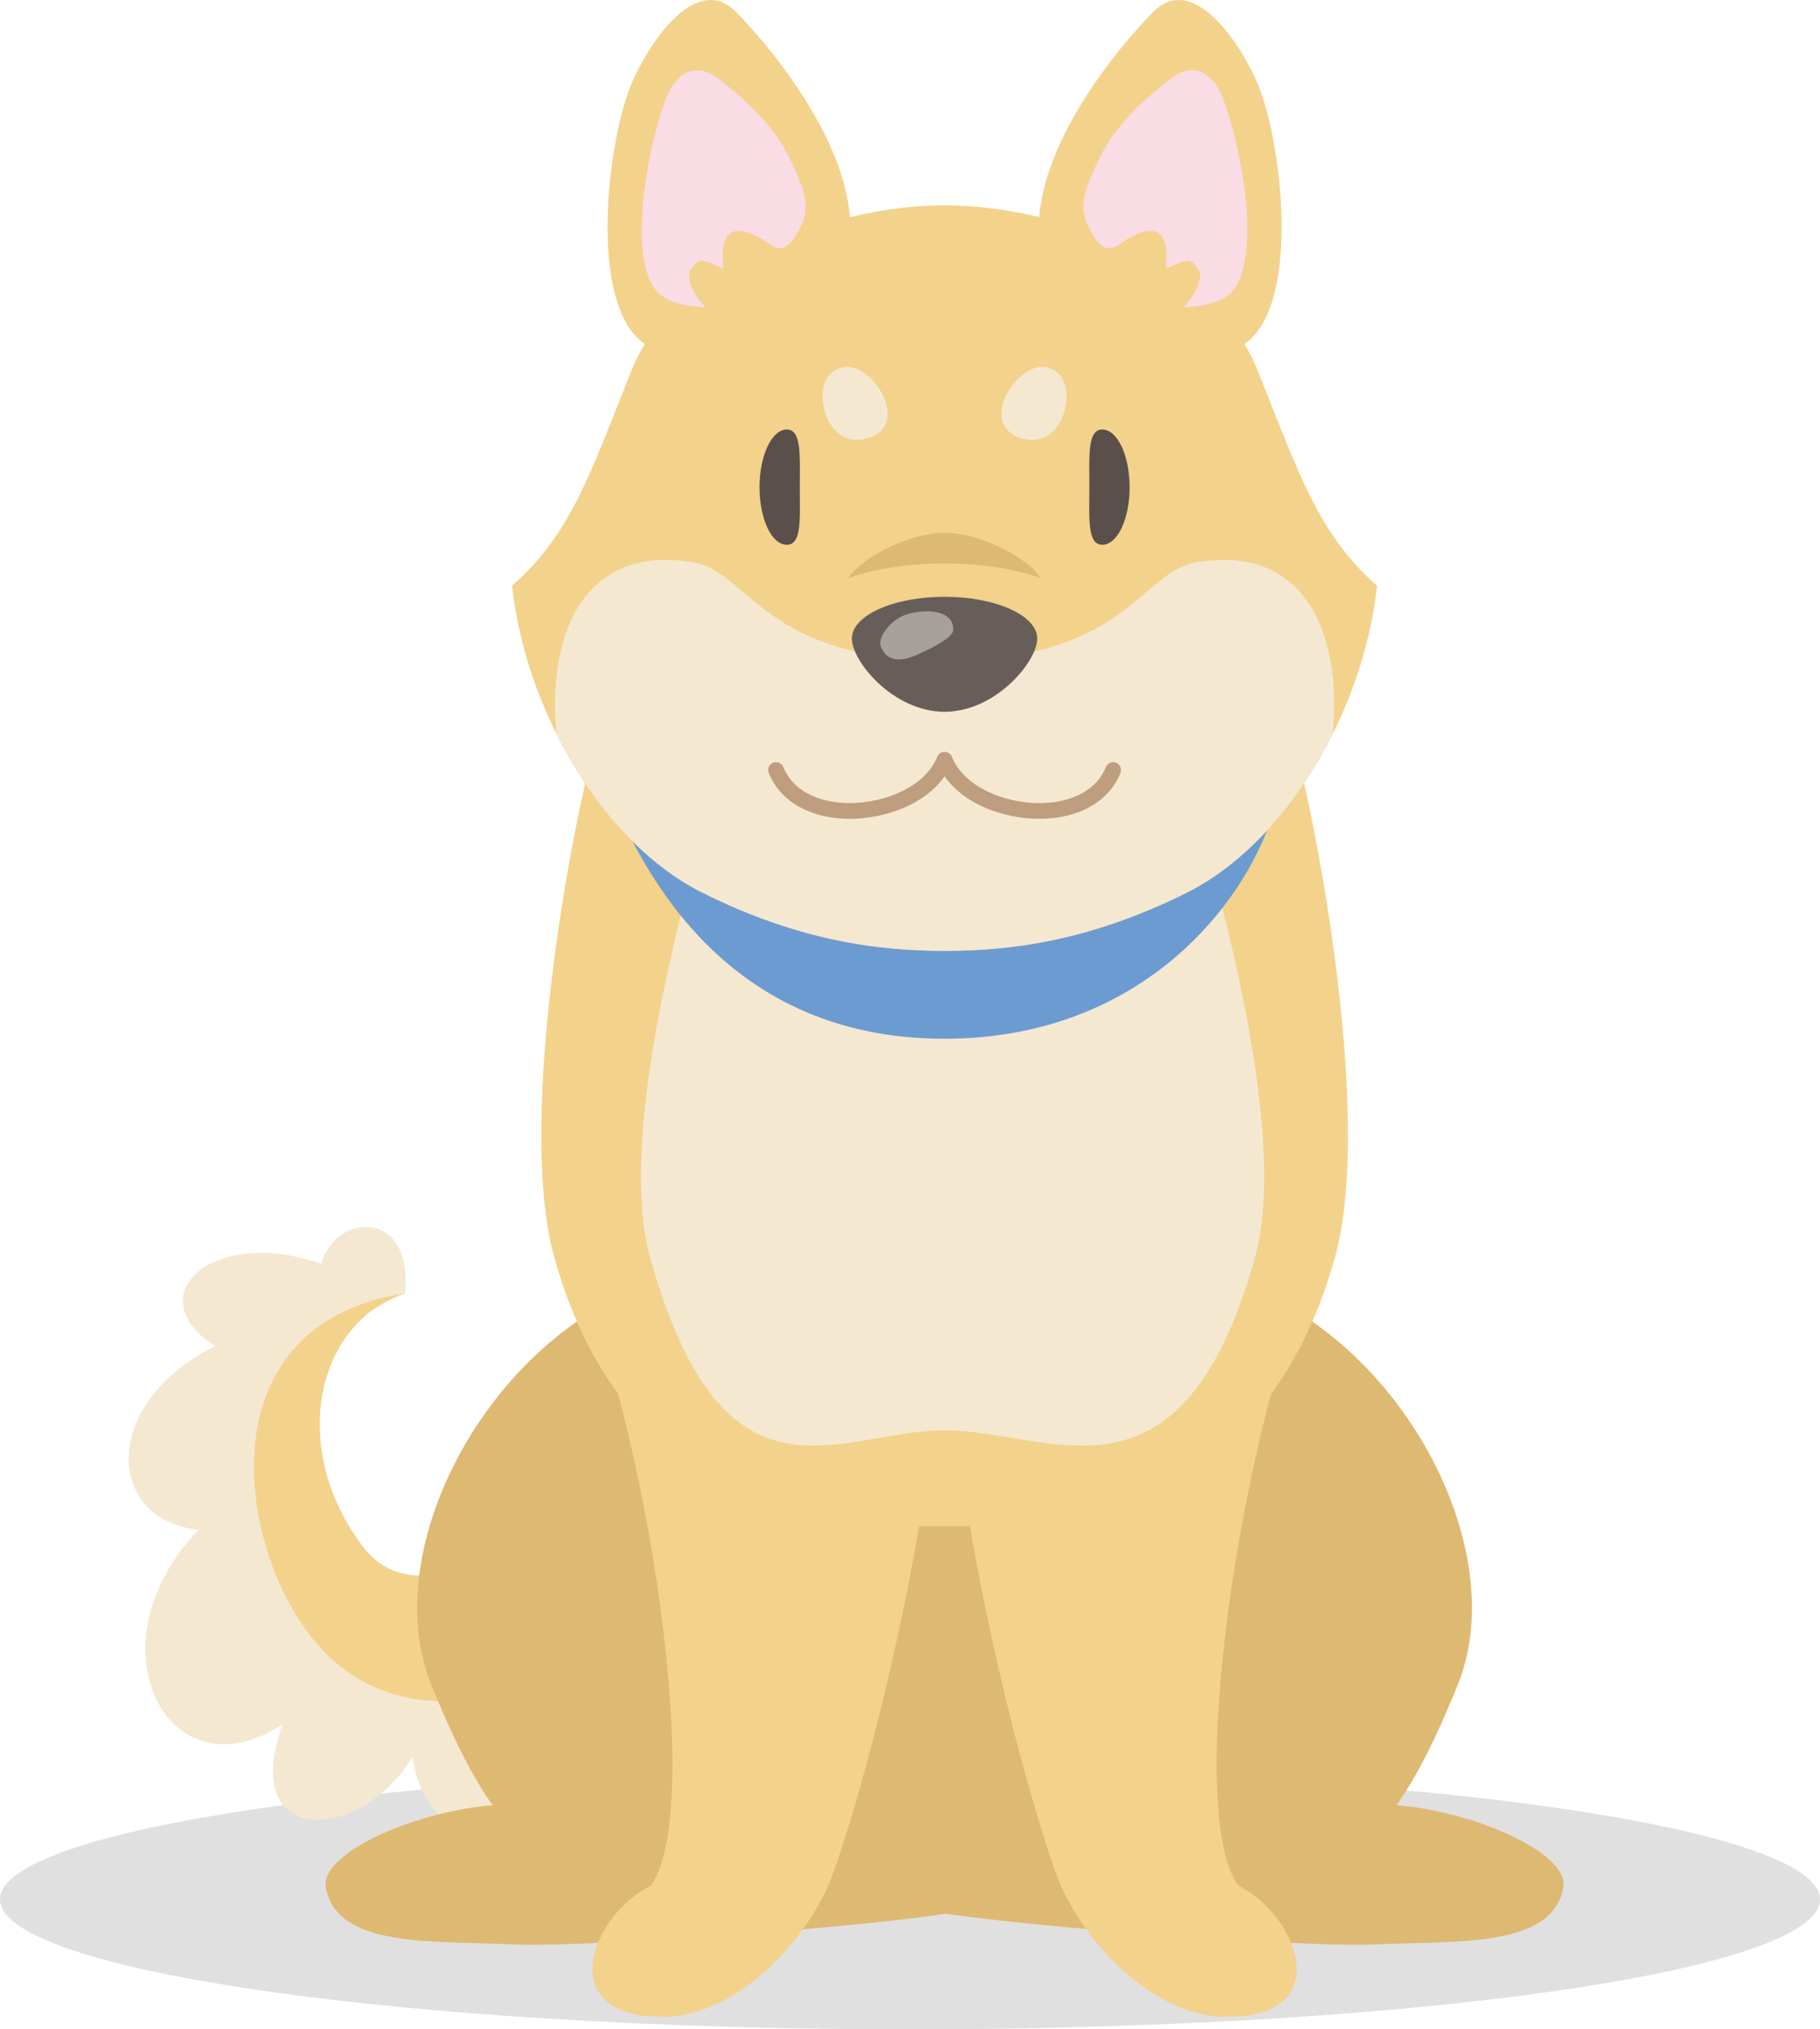 <?xml version="1.0" encoding="UTF-8"?>
<svg id="_レイヤー_2" data-name="レイヤー 2" xmlns="http://www.w3.org/2000/svg" viewBox="0 0 464 517.17">
  <defs>
    <style>
      .cls-1 {
        fill: #685e59;
      }

      .cls-1, .cls-2, .cls-3, .cls-4, .cls-5, .cls-6, .cls-7, .cls-8, .cls-9, .cls-10 {
        stroke-width: 0px;
      }

      .cls-2 {
        fill: #deb971;
      }

      .cls-3 {
        fill: #f4e8d1;
      }

      .cls-4 {
        fill: #e0e0e0;
      }

      .cls-5 {
        fill: #fadce5;
      }

      .cls-6 {
        fill: #6c9bd2;
      }

      .cls-7 {
        fill: #a7a09d;
      }

      .cls-8 {
        fill: #be9e7f;
      }

      .cls-9 {
        fill: #f3d28c;
      }

      .cls-10 {
        fill: #5a4f4a;
      }
    </style>
  </defs>
  <g id="layer01">
    <g>
      <ellipse class="cls-4" cx="232" cy="484.04" rx="232" ry="33.13"/>
      <g>
        <g>
          <path class="cls-3" d="m154.12,369.51c-10.07,41.76-50.38,57.65-75.85,24.34-23-30.07,5.63-56.21,24.96-64.26,2.23-21.36-17.39-20.91-21.38-7.5-27.91-9.81-46.87,8.3-27.02,20.95-29.14,14.46-28.13,44.15-4.22,46.85-28.58,29.64-7.37,68.77,21.41,49.52-11.33,32.08,20.21,29.96,33.16,8.3,2.96,24.39,33.75,31.48,40.23-6.83,3.34,16.65,30.01,17.7,27.74-11.37,17.97,2.63,25.13-18.44,12.03-39.88,0,0-23.29-18.95-31.05-20.13Z"/>
          <path class="cls-9" d="m173.4,374.16c7.32,34.34-52.97,80.3-88.56,48.88-23.36-20.64-36.29-84.91,18.39-93.45-23.18,7.76-29.52,40.03-10.55,64.77,16.11,21.02,56.4-7.51,49.46-43.54l31.26,23.33Z"/>
        </g>
        <g>
          <path class="cls-2" d="m182.17,323.57c-50.25,4.4-87.74,67.02-72.31,105.49,15.42,38.48,26.68,45.65,44.03,49.37,17.36,3.72,92.87,11.45,103.47-.97,10.61-12.41,36.64-64.54,29.41-107.36-9.09-53.83-62.18-50.27-104.6-46.54Z"/>
          <path class="cls-2" d="m184.1,452.14c-20.9,2.61-39.32,7.72-53.78,7.72-20.35,0-49.03,11.69-47.24,21.21,2.89,15.42,27,13.5,48.2,14.46,18.4.84,102.23-5.02,119.34-9.64,22.42-6.06,7.71-31.82-4.82-34.71-12.53-2.9-53.99,0-61.7.96Z"/>
        </g>
        <g>
          <path class="cls-2" d="m299.45,323.57c50.26,4.4,87.74,67.02,72.31,105.49-15.42,38.48-26.68,45.65-44.03,49.37-17.35,3.72-92.87,11.45-103.48-.97-10.6-12.41-36.63-64.54-29.4-107.36,9.09-53.83,62.18-50.27,104.6-46.54Z"/>
          <path class="cls-2" d="m297.53,452.14c20.89,2.61,39.32,7.72,53.78,7.72,20.34,0,49.02,11.69,47.24,21.21-2.89,15.42-26.99,13.5-48.21,14.46-18.4.84-100.08-5.02-119.33-9.64-22.58-5.42-7.71-31.82,4.82-34.71,12.53-2.9,53.98,0,61.7.96Z"/>
        </g>
        <path class="cls-9" d="m143.39,315.61c19.28,36.08,37.44,143.28,22.6,164.9-15.65,7.74-25.39,34.25,3.96,33.44,18.28-.5,36.74-20.03,42.71-37.21,14.36-41.3,32.24-126.9,23.34-140.08-8.9-13.18-60.32-33.34-92.62-21.06Z"/>
        <path class="cls-9" d="m338.23,315.61c-19.28,36.08-37.44,143.28-22.6,164.9,15.65,7.74,25.39,34.25-3.96,33.44-18.28-.5-36.73-20.03-42.71-37.21-14.37-41.3-32.25-126.9-23.35-140.08,8.9-13.18,60.33-33.34,92.62-21.06Z"/>
        <path class="cls-9" d="m328.97,186.31c5.38,16.16,21.62,97.51,11.35,134.2-18.85,67.34-72.56,68.43-99.5,68.43s-80.64-1.09-99.49-68.43c-10.27-36.68,5.96-118.04,11.35-134.2h176.3Z"/>
        <path class="cls-3" d="m298.42,186.31c5.39,16.16,31.8,97.51,21.52,134.2-18.85,67.34-52.19,44-79.13,44s-56.21,23.35-75.06-44c-10.27-36.68,16.13-118.04,21.53-134.2h111.14Z"/>
        <path class="cls-6" d="m155.09,201.37c7.18,16.16,27.01,63.35,85.72,63.35,55.55,0,82.48-42.4,85.48-65.15l-10.18-21.55-148.45-1.8-12.57,25.14Z"/>
        <g>
          <g>
            <path class="cls-9" d="m214.57,70.13c10.77-26.15-20.44-60.61-27.03-67.17-10.2-10.17-22.31,8.37-26.52,18.32-6.79,16.04-11.92,63.36,7.23,68.15,18.9,4.72,43-11.25,46.32-19.3Z"/>
            <path class="cls-9" d="m240.81,242.32c16.16,0,36.64-2.28,61.79-14.85,25.14-12.57,44.9-45.86,48.49-78.18-14.97-13.17-19.76-28.14-30.53-55.07-10.78-26.94-51.01-41.9-79.75-41.9s-68.97,14.96-79.74,41.9c-10.77,26.94-15.56,41.9-30.54,55.07,3.6,32.32,23.35,65.61,48.49,78.18,25.14,12.57,45.62,14.85,61.78,14.85Z"/>
            <path class="cls-3" d="m240.81,242.32c16.16,0,36.64-2.28,61.79-14.85,15.12-7.56,28.29-22.62,37.18-40.46,2.33-24.25-6.16-48.48-34.78-43.71-14.37,2.39-17.96,25.14-64.18,25.08-46.22-.06-49.81-22.69-64.18-25.08-28.62-4.77-37.11,19.46-34.78,43.71,8.88,17.84,22.05,32.9,37.17,40.46,25.14,12.57,45.62,14.85,61.78,14.85Z"/>
            <path class="cls-1" d="m264.44,162.72c0,5.87-10.58,18.67-23.63,18.67s-23.63-12.8-23.63-18.67,10.58-10.63,23.63-10.63,23.63,4.76,23.63,10.63Z"/>
            <path class="cls-7" d="m234.07,166.74c3.56-1.61,8.82-4.19,8.93-6.08.36-6.05-9.15-5.4-12.89-3.68-3.75,1.72-6.34,5.8-5.57,7.74,1.9,4.79,6.44,3.43,9.53,2.02Z"/>
            <path class="cls-8" d="m240.81,191.6c-.82,0-1.55.5-1.86,1.26-3.1,7.76-13.57,11.81-22.31,11.8-8.34-.01-14.67-3.44-16.93-9.17-.41-1.03-1.57-1.53-2.6-1.13-1.03.41-1.53,1.57-1.12,2.6,2.89,7.31,10.61,11.69,20.65,11.71,8.55.01,19.04-3.41,24.17-10.86,5.14,7.46,15.65,10.88,24.21,10.86,10.03-.02,17.74-4.4,20.63-11.7.41-1.03-.1-2.19-1.12-2.6-1.03-.41-2.19.1-2.59,1.12-2.27,5.73-8.59,9.16-16.92,9.18-8.75.02-19.23-4.03-22.34-11.8-.3-.76-1.04-1.26-1.86-1.26Z"/>
            <path class="cls-10" d="m193.64,124.15c0,8.12,3.08,14.68,6.95,14.68s3.32-6.57,3.32-14.68.49-14.69-3.32-14.69-6.95,6.57-6.95,14.69Z"/>
            <path class="cls-10" d="m287.99,124.15c0,8.12-3.09,14.68-6.96,14.68s-3.31-6.57-3.31-14.68-.5-14.69,3.31-14.69,6.96,6.57,6.96,14.69Z"/>
            <path class="cls-3" d="m224.58,109.78c5.43-5.42-3.22-17.73-9.88-16.16-7.63,1.79-5.63,14.3,0,17.51,3.14,1.8,7.63.9,9.88-1.35Z"/>
            <path class="cls-3" d="m257.04,109.78c-5.42-5.42,3.22-17.73,9.88-16.16,7.63,1.79,5.62,14.3,0,17.51-3.14,1.8-7.63.9-9.88-1.35Z"/>
            <path class="cls-5" d="m183.07,19.99c-3.54-2.77-8.53-3.59-12.13,2.69s-10.77,35.47-5.39,48.49c2.43,5.87,8.08,6.74,14.37,7.18-2.7-2.69-5.24-7.33-3.89-9.58,2.31-3.85,3.89-2.1,8.38-.3-.3-3.59-.44-5.74.9-8.08,1.79-3.14,7.18-.9,10.77,1.8,3.59,2.69,5.83,0,8.08-4.49,2.62-5.22.87-9.59-2.69-17.06-4.49-9.43-12.12-15.71-18.4-20.65Z"/>
            <path class="cls-9" d="m267.06,70.13c-10.77-26.15,20.44-60.61,27.03-67.17,10.19-10.17,22.3,8.37,26.52,18.32,6.79,16.04,11.93,63.36-7.23,68.15-18.9,4.72-43-11.25-46.32-19.3Z"/>
            <path class="cls-5" d="m298.55,19.99c3.53-2.77,8.53-3.59,12.12,2.69,3.59,6.29,10.77,35.47,5.39,48.49-2.43,5.87-8.08,6.74-14.37,7.18,2.7-2.69,5.24-7.33,3.9-9.58-2.31-3.85-3.9-2.1-8.39-.3.3-3.59.44-5.74-.89-8.08-1.8-3.14-7.19-.9-10.78,1.8-3.59,2.69-5.84,0-8.08-4.49-2.61-5.22-.86-9.59,2.69-17.06,4.49-9.43,12.13-15.71,18.41-20.65Z"/>
          </g>
          <path class="cls-2" d="m240.81,143.59c8.44,0,16.89,1.08,24.56,3.76-3.84-5.75-16.12-11.59-24.56-11.59s-20.72,5.84-24.55,11.59c7.67-2.68,16.12-3.76,24.55-3.76Z"/>
        </g>
      </g>
    </g>
  </g>
</svg>